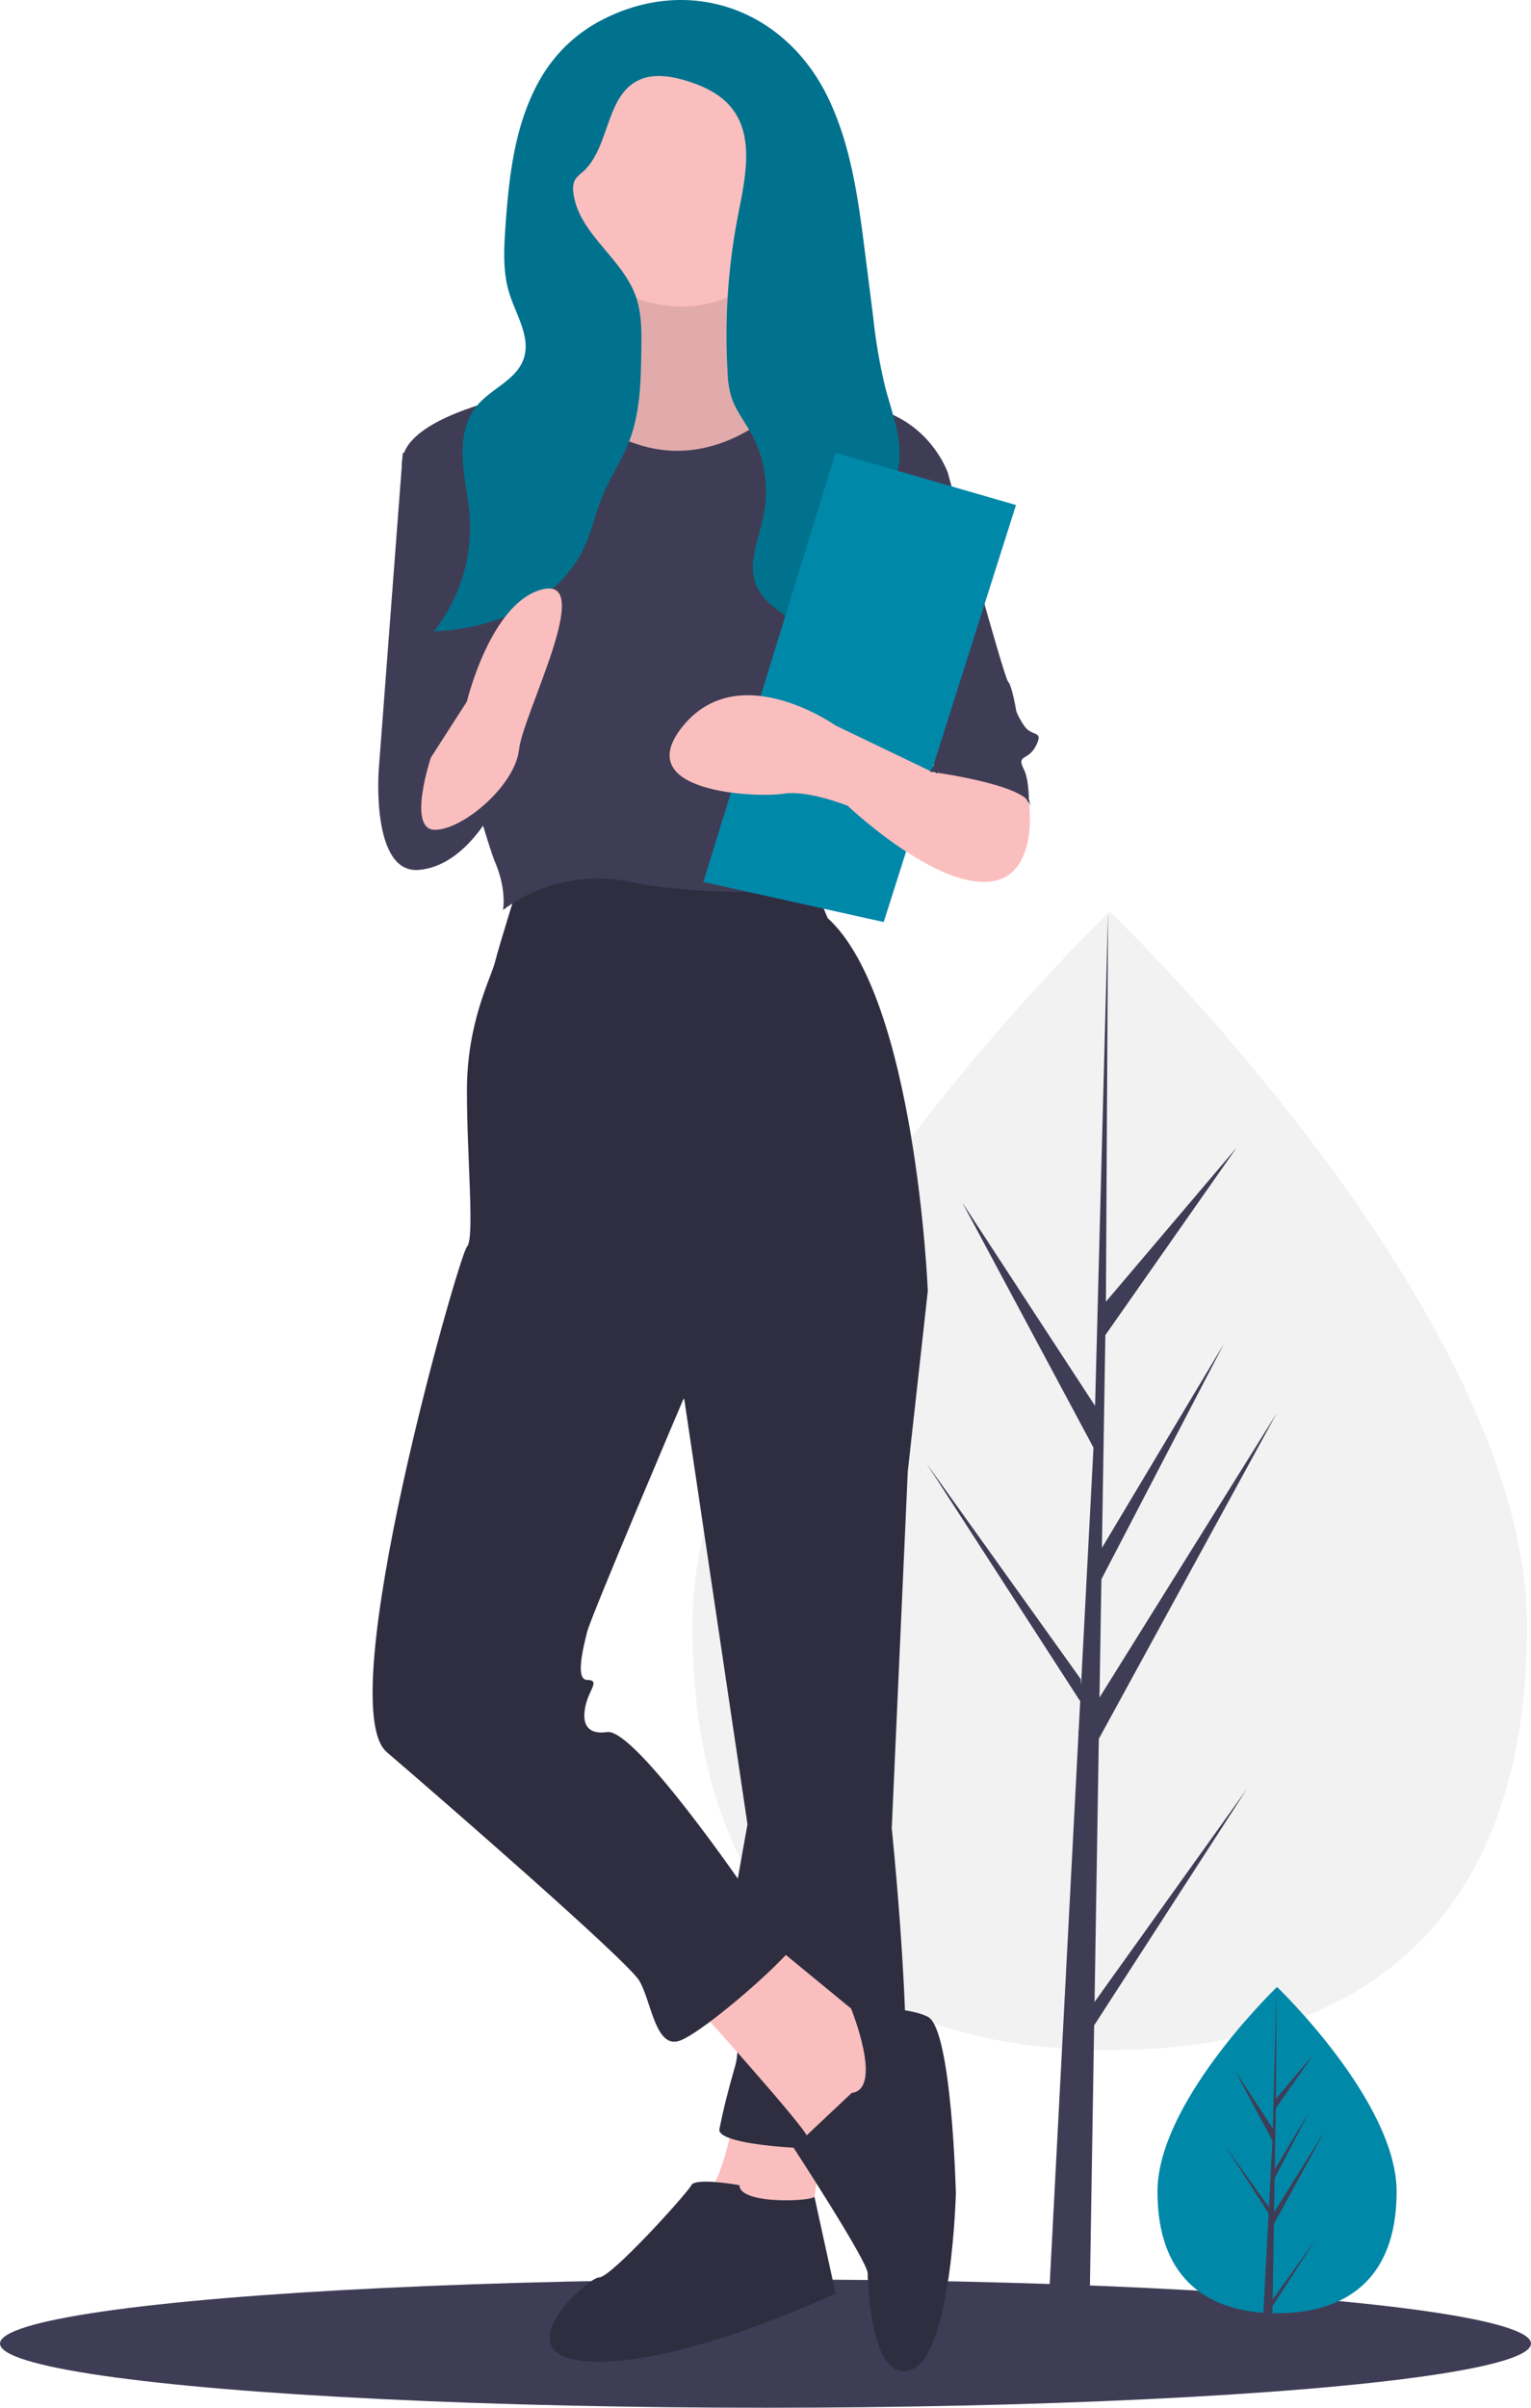 <svg xmlns="http://www.w3.org/2000/svg" width="461.531" height="725.45" viewBox="0 0 461.531 725.45">
  <g id="undraw_analyze_17kw" transform="translate(-423.913 -60.723)">
    <ellipse id="Ellipse_62" data-name="Ellipse 62" cx="230.766" cy="19.331" rx="230.766" ry="19.331" transform="translate(423.913 747.51)" fill="#3f3d56"/>
    <path id="Path_217" data-name="Path 217" d="M1035.658,622.69c0,94.729-56.315,127.805-125.783,127.805S784.091,717.419,784.091,622.69,909.875,407.45,909.875,407.45,1035.658,527.961,1035.658,622.69Z" transform="translate(-151.422 -72.094)" fill="#f2f2f2"/>
    <path id="Path_218" data-name="Path 218" d="M705.725,616.586l1.288-79.281,53.611-98.08-53.41,85.644.579-35.648,36.949-70.961-36.8,61.527h0l1.042-64.114,39.566-56.493-39.4,46.412.65-117.561-4.09,155.63.336-6.42-40.227-61.574,39.582,73.9-3.748,71.6-.111-1.9-46.375-64.8L701.4,525.984l-.469,8.954-.085.135.039.735-9.51,181.666h12.705l1.525-93.833L751.73,552.3Z" transform="translate(48.147 47.325)" fill="#3f3d56"/>
    <path id="Path_219" data-name="Path 219" d="M972.2,737.321c0,27.146-16.137,36.625-36.045,36.625q-.692,0-1.381-.015c-.922-.02-1.836-.064-2.739-.125-17.967-1.272-31.925-11.238-31.925-36.484,0-26.127,33.388-59.1,35.9-61.536l0,0,.145-.141S972.2,710.175,972.2,737.321Z" transform="translate(-127.266 -16.257)" fill="#0088a9"/>
    <path id="Path_220" data-name="Path 220" d="M931.357,769.794l13.183-18.421-13.216,20.444-.035,2.115c-.922-.02-1.836-.064-2.739-.125l1.421-27.16-.011-.211.024-.039.134-2.565-13.249-20.494,13.291,18.57.031.545,1.074-20.521-11.343-21.177L931.4,718.329l1.118-42.544,0-.145v.141l-.187,33.548,11.293-13.3-11.339,16.19-.3,18.373,10.544-17.633L931.95,733.3l-.167,10.214,15.307-24.542-15.364,28.106Z" transform="translate(-123.778 -16.257)" fill="#3f3d56"/>
    <path id="Path_226" data-name="Path 226" d="M796.587,706.082s-3.625,22.956-9.666,26.58,31.413,12.082,31.413,12.082l6.041-36.246Z" transform="translate(-150.97 -9.919)" fill="#fbbebe"/>
    <path id="Path_227" data-name="Path 227" d="M842.634,489.082l13.29,15.707-6.041,54.369-4.833,107.53s9.666,93.031,0,95.448S791.89,763.342,793.1,757.3s2.416-10.874,4.833-19.331-2.416-38.662-2.416-38.662l6.041-33.83L779.808,519.286Z" transform="translate(-152.313 -55.098)" fill="#2f2e41"/>
    <path id="Path_228" data-name="Path 228" d="M805.67,725.267s-13.29-2.416-14.5,0-24.164,27.789-27.789,27.789-30.2,24.164-2.416,25.372,73.7-20.539,73.7-20.539-6.757-30.744-6.4-29.266S805.67,731.308,805.67,725.267Z" transform="translate(-158.845 -6.149)" fill="#2f2e41"/>
    <path id="Path_229" data-name="Path 229" d="M783.808,682.413s33.829,37.454,35.038,41.079,19.331,0,19.331,0l7.249-24.164-6.041-8.457-33.83-27.789Z" transform="translate(-151.481 -18.872)" fill="#fbbebe"/>
    <path id="Path_230" data-name="Path 230" d="M826.827,706.494l-17.519,16.49s22.352,34.255,22.352,37.879,1.208,33.829,13.29,29S858.24,736.7,858.24,736.7s-1.208-49.536-8.457-53.161-23.138-2.479-23.138-2.479S836.492,705.286,826.827,706.494Z" transform="translate(-146.172 -15.165)" fill="#2f2e41"/>
    <path id="Path_231" data-name="Path 231" d="M748.414,400.943s-6.041,19.331-7.249,24.164-8.457,18.123-8.457,38.662,2.416,44.7,0,47.12-41.079,137.734-24.164,152.233,72.492,62.826,76.116,68.867,4.833,20.539,12.082,18.123,35.038-26.58,36.246-31.413-15.707-13.29-15.707-13.29-33.83-49.536-42.287-48.328-7.249-6.041-6.041-9.666,3.625-6.041,0-6.041-1.208-9.666,0-14.5,29-70.075,29-70.075l73.7-32.621s-3.625-88.2-30.2-112.362l-6.041-14.5S767.745,392.486,748.414,400.943Z" transform="translate(-168.039 -74.489)" fill="#2f2e41"/>
    <path id="Path_232" data-name="Path 232" d="M771.846,242.082s6.041,42.287-8.457,44.7-26.58,1.208-26.58,2.416,36.246,38.662,36.246,38.662l33.83-2.416,30.2-32.621S809.3,287.993,809.3,271.078s-1.208-29-1.208-29Z" transform="translate(-161.266 -106.523)" fill="#fbbebe"/>
    <path id="Path_233" data-name="Path 233" d="M771.846,242.082s6.041,42.287-8.457,44.7-26.58,1.208-26.58,2.416,36.246,38.662,36.246,38.662l33.83-2.416,30.2-32.621S809.3,287.993,809.3,271.078s-1.208-29-1.208-29Z" transform="translate(-161.266 -106.523)" opacity="0.1"/>
    <circle id="Ellipse_72" data-name="Ellipse 72" cx="37.454" cy="37.454" r="37.454" transform="translate(591.853 78.17)" fill="#fbbebe"/>
    <path id="Path_234" data-name="Path 234" d="M762.608,276.082s-47.12,6.041-50.744,21.748,24.164,113.57,27.789,122.028,2.416,14.5,2.416,14.5a47.8,47.8,0,0,1,38.662-8.457c22.956,4.833,55.577,2.416,55.577,2.416s10.874-44.7,13.29-49.536,12.082-31.413,12.082-38.662,14.5-37.454,14.5-37.454-7.249-21.748-33.829-20.539c0,0-11.594-5.189-14.859-1.386S806.1,301.454,783.147,294.2,762.608,276.082,762.608,276.082Z" transform="translate(-166.527 -99.444)" fill="#3f3d56"/>
    <path id="Path_235" data-name="Path 235" d="M726.347,293.082h-13.29l-7.249,95.448s26.58,7.249,30.2,2.416S726.347,293.082,726.347,293.082Z" transform="translate(-167.72 -95.905)" fill="#3f3d56"/>
    <path id="Path_236" data-name="Path 236" d="M709.458,364.112l-3.625,9.666s-2.416,31.413,12.082,30.2,22.956-19.331,22.956-19.331-8.457-22.956-18.123-20.539S709.458,364.112,709.458,364.112Z" transform="translate(-167.746 -81.153)" fill="#3f3d56"/>
    <path id="Path_237" data-name="Path 237" d="M828.808,293.082l22.956,6.041s16.915,61.618,18.123,62.826,2.417,8.457,2.417,8.457,0,1.208,2.416,4.833,6.041,1.208,3.625,6.041-6.041,2.416-3.625,7.249,1.208,18.123,1.208,18.123-6.041-22.956-27.789-16.915l-14.5-65.243Z" transform="translate(-142.112 -95.905)" fill="#3f3d56"/>
    <path id="Path_238" data-name="Path 238" d="M751.506,204.182c-7.616,13.382-9.332,29.232-10.383,44.594-.451,6.588-.79,13.35,1.164,19.658,2.06,6.651,6.645,13.409,4.294,19.963-2.274,6.339-9.878,8.876-14.124,14.1-3.6,4.43-4.5,10.5-4.19,16.2s1.694,11.293,2.1,16.986a50.32,50.32,0,0,1-10.824,34.681c18.2-.7,37.654-8.771,45.328-25.287,2.294-4.937,3.41-10.341,5.481-15.376,2.342-5.7,5.876-10.852,8.094-16.6,3.347-8.669,3.528-18.188,3.667-27.479.083-5.562.142-11.272-1.782-16.491-4.237-11.489-17.414-18.911-18.722-31.086a6.149,6.149,0,0,1,.544-3.785,10.039,10.039,0,0,1,2.209-2.234c8.228-7.262,6.871-22.636,16.665-27.587,4.4-2.222,9.693-1.44,14.412-.034,5.241,1.562,10.47,3.98,13.879,8.255,6.866,8.609,4.156,21.046,2.032,31.851a190.132,190.132,0,0,0-3.25,47.617,30.809,30.809,0,0,0,1.12,7.542c1.262,3.988,3.951,7.338,5.981,11a36.322,36.322,0,0,1,3.79,24.669c-1.5,7.321-5.222,15.118-1.944,21.834a19.717,19.717,0,0,0,5.879,6.537c10.707,8.392,24.3,13.592,32.26,24.624,1.371-9.011-1.245-18.079-3.175-26.986s-3.106-18.605.862-26.81c1.741-3.6,4.4-6.732,5.825-10.468,3.287-8.63-.631-18.1-3.01-27.018a160.893,160.893,0,0,1-3.674-21.292L849.56,256.4c-2.028-16-4.151-32.331-11.177-46.851-13.242-27.363-43.21-37.525-70.043-22.363A45.368,45.368,0,0,0,751.506,204.182Z" transform="translate(-164.86 -119.418)" fill="#00728e"/>
    <path id="Path_239" data-name="Path 239" d="M719.306,377.865s-7.249,21.748,1.208,21.748,24.164-13.29,25.372-24.164,22.956-51.952,7.249-48.328S730.18,360.95,730.18,360.95Z" transform="translate(-165.512 -88.865)" fill="#fbbebe"/>
    <path id="Path_240" data-name="Path 240" d="M639.284,173.663,599.413,302.94l54.369,12.082,39.87-125.652Z" transform="translate(36.538 23.514)" fill="#0088a9"/>
    <path id="Path_241" data-name="Path 241" d="M879.177,373.528l7.548,12.614s3.326,23.632-13.589,23.632-41.079-22.956-41.079-22.956-12.082-4.833-19.331-3.625-47.12,0-30.2-20.539,45.911,0,45.911,0l30.2,14.5,15.707-8.457Z" transform="translate(-152.611 -83.32)" fill="#fbbebe"/>
    <path id="Path_242" data-name="Path 242" d="M855.39,357l-12.082,19.331s27.789,3.625,30.2,9.666-10.874-31.413-10.874-31.413Z" transform="translate(-139.093 -83.101)" fill="#3f3d56"/>
  </g>
</svg>
